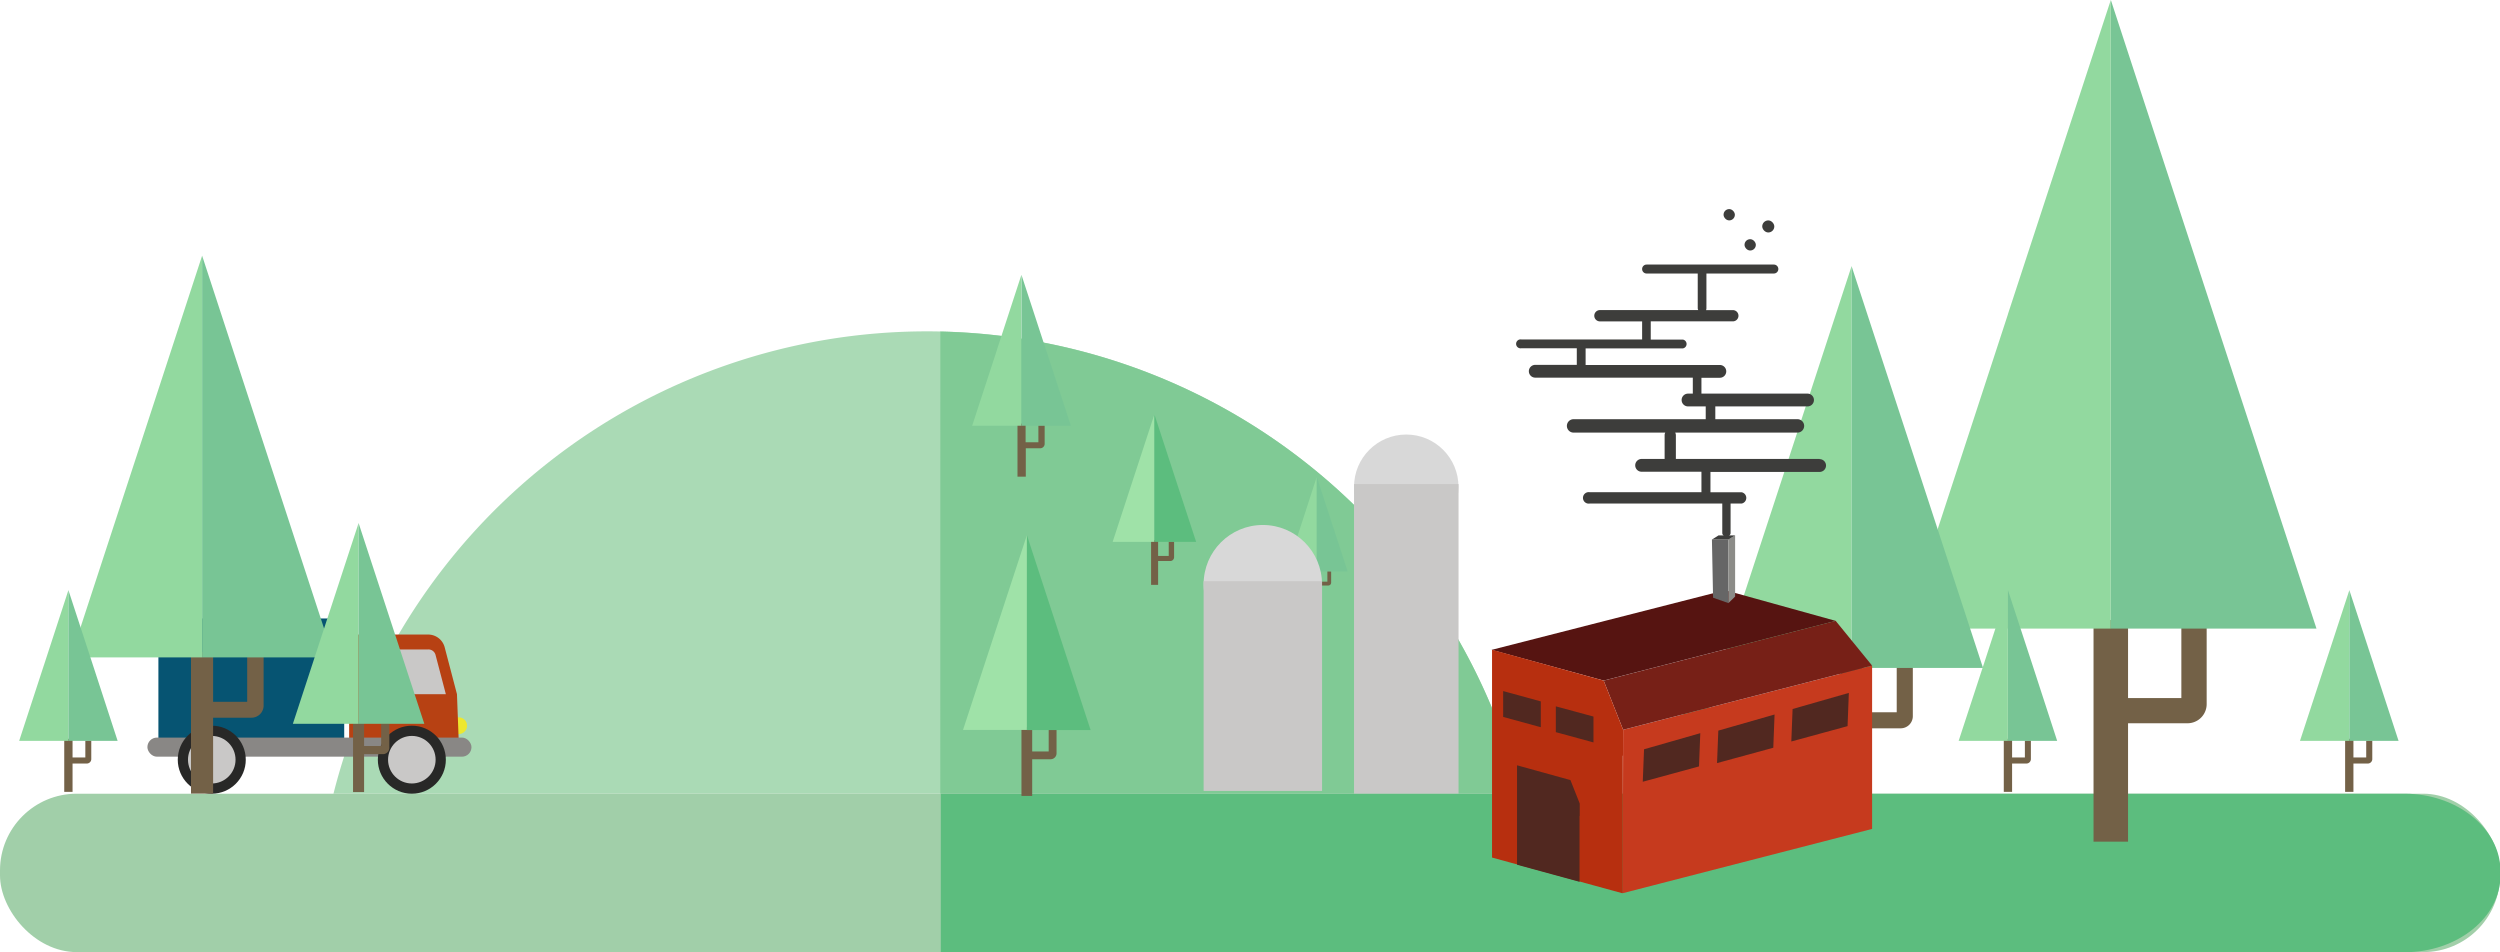 <svg xmlns="http://www.w3.org/2000/svg" viewBox="0 0 391.11 148.96">
  <defs>
    <style>
      .a { fill: #aadab5; } .b { fill: #80ca95; } .c { fill: #a1cfa9; } .d { fill: #5cbd7e; } .e { fill: #ede72e; } .f { fill: #b74113; } .g { fill: #c9c8c7; } .h { fill: #065472; } .i { fill: #898785; } .j { fill: #282827; } .k { fill: #736147; } .l { fill: #92d99f; } .m { fill: #78c595; } .n { fill: #9fe2a8; } .o { fill: #d8d8d8; } .p { fill: #c63a1e; } .q { fill: #772017; } .r { fill: #561411; } .s { fill: #b72f0f; } .t { fill: #512820; } .u { fill: #666; } .v { fill: #8c8c88; } .w { fill: #3d3d3b; }
    </style>
  </defs>
  <path class="a" d="M237.87 124.17a95.76 95.76 0 0 0-185.7 0z"/>
  <path class="b" d="M147.1 124.15h90.77a95.76 95.76 0 0 0-90.76-72.28z"/>
  <rect class="c" y="124.17" width="391.11" height="24.78" rx="12" ry="12"/>
  <path class="d" d="M376.18 124.17h-229v24.8h229c8.24 0 15-5.4 15-12v-.8c-.07-6.6-6.8-12-15-12z"/>
  <g>
    <circle class="e" cx="71.76" cy="113.53" r="1.31"/>
    <path class="f" d="M71.76 115.8H54.62V99.27h12.33a2.68 2.68 0 0 1 2.6 1.93l1.94 7.4z"/>
    <path class="g" d="M69.75 108.6H56.18v-7H67a1.15 1.15 0 0 1 1.13.83z"/>
    <path class="h" d="M29.1 96.76h24.75v18.87H24.78V101.1a4.33 4.33 0 0 1 4.33-4.34z"/>
    <rect class="i" x="23.06" y="115.39" width="50.7" height="2.99" rx="1.49" ry="1.49"/>
    <circle class="j" cx="33.13" cy="118.85" r="5.32"/>
    <circle class="g" cx="33.13" cy="118.85" r="3.72"/>
    <circle class="j" cx="64.43" cy="118.85" r="5.32"/>
    <circle class="g" cx="64.43" cy="118.85" r="3.72"/>
    <path class="j" d="M56.2 109.55h3.34v.84H56.2z"/>
  </g>
  <g>
    <path class="k" d="M341.26 98.16v11.05h-8.34V97h-5.4v34.67h5.4v-18.52h9.3a3 3 0 0 0 3-3v-12z"/>
    <path class="l" d="M314.13 49.17l-16.08 49.17h32.17V0l-16.1 49.17"/>
    <path class="m" d="M346.3 49.17L330.23 0v98.34h32.17l-16.1-49.17"/>
    <path class="k" d="M296.73 104.37v7.06h-5.33v-7.8h-3.46v22.16h3.46v-11.85h5.95a1.9 1.9 0 0 0 1.9-1.9v-7.68z"/>
    <path class="l" d="M279.4 73.06l-10.3 31.43h20.57V41.63L279.4 73.06"/>
    <path class="m" d="M299.95 73.06l-10.28-31.42v62.85h20.56l-10.28-31.44"/>
    <path class="k" d="M38.67 102.74v7.05h-5.33V102h-3.46v22.15h3.46v-11.87h6a1.9 1.9 0 0 0 1.9-1.9v-7.67z"/>
    <path class="l" d="M21.34 71.43l-10.28 31.42h20.56V40L21.34 71.44"/>
    <path class="m" d="M41.9 71.43L31.62 40v62.85h20.56L41.9 71.43"/>
    <path class="k" d="M59.63 113.18v3.53h-2.67v-3.9h-1.73v11.1h1.73v-5.93h3a1 1 0 0 0 .95-1v-3.8z"/>
    <path class="l" d="M50.96 97.53l-5.14 15.7H56.1v-31.4l-5.14 15.7"/>
    <path class="m" d="M61.24 97.53l-5.14-15.7v31.4h10.28l-5.14-15.7"/>
    <path class="k" d="M13.35 115.86v2.64h-2v-2.92h-1.3v8.3h1.3v-4.43h2.23a.7.7 0 0 0 .7-.7v-2.9z"/>
    <path class="l" d="M6.85 104.12L3 115.9h7.7V92.33l-3.85 11.8"/>
    <path class="m" d="M14.56 104.12l-3.86-11.8v23.58h7.7l-3.84-11.78"/>
    <g>
      <path class="k" d="M316.78 115.86v2.64h-2v-2.92h-1.3v8.3h1.3v-4.43H317a.7.7 0 0 0 .72-.7v-2.9z"/>
      <path class="l" d="M310.28 104.12l-3.86 11.78h7.7V92.33l-3.84 11.8"/>
      <path class="m" d="M318 104.12l-3.87-11.8v23.58h7.7L318 104.12"/>
    </g>
    <g>
      <path class="k" d="M370.18 115.86v2.64h-2v-2.92h-1.3v8.3h1.3v-4.43h2.23a.7.7 0 0 0 .72-.7v-2.9z"/>
      <path class="l" d="M363.68 104.12l-3.86 11.78h7.72V92.33l-3.86 11.8"/>
      <path class="m" d="M371.4 104.12l-3.86-11.8v23.58h7.7l-3.85-11.78"/>
    </g>
    <g>
      <path class="k" d="M162.45 66.55v2.64h-2v-2.92h-1.27v8.3h1.3v-4.44h2.23a.7.7 0 0 0 .72-.7v-2.9z"/>
      <path class="l" d="M155.95 54.8l-3.86 11.8h7.7V43l-3.85 11.8"/>
      <path class="m" d="M163.66 54.8l-3.85-11.78V66.6h7.72l-3.86-11.8"/>
    </g>
    <g>
      <path class="k" d="M200.85 109.7v1.66h-1.25v-1.84h-.8v5.2h.8v-2.77h1.4a.45.45 0 0 0 .45-.45v-1.8z"/>
      <path class="l" d="M196.78 102.34l-2.4 7.4h4.82V94.95l-2.42 7.38"/>
      <path class="m" d="M201.6 102.34l-2.4-7.38v14.77h4.83l-2.42-7.4"/>
    </g>
    <g>
      <path class="k" d="M207.66 89.35V91h-1.26V89.2h-.8v5.2h.8V91.6h1.4a.45.45 0 0 0 .45-.44v-1.8z"/>
      <path class="l" d="M203.6 82l-2.43 7.38H206V74.6l-2.4 7.4"/>
      <path class="m" d="M208.42 82L206 74.6V89.4h4.83l-2.4-7.38"/>
    </g>
    <g>
      <path class="k" d="M267.18 119.56v1.66h-1.25v-1.83h-.8v5.2h.8v-2.8h1.4a.45.45 0 0 0 .44-.44v-1.8z"/>
      <path class="l" d="M263.1 112.2l-2.4 7.4h4.83V104.8l-2.42 7.38"/>
      <path class="m" d="M267.94 112.2l-2.4-7.38v14.77h4.82l-2.42-7.4"/>
    </g>
    <g>
      <path class="k" d="M164.06 114.13v3.43h-2.58v-3.8h-1.68v10.76h1.68v-5.74h2.88a.93.93 0 0 0 .93-.92v-3.73z"/>
      <path class="n" d="M155.66 98.95l-5 15.24h10V83.7l-5 15.25"/>
      <path class="d" d="M165.63 98.95l-4.98-15.24v30.5h9.97l-5-15.25"/>
    </g>
    <g>
      <path class="k" d="M182.84 84.73v2.24h-1.66V84.5h-1.1v7h1.1v-3.73h1.9a.6.6 0 0 0 .6-.6v-2.44z"/>
      <path class="n" d="M177.33 74.8l-3.26 9.97h6.53V64.82l-3.27 9.98"/>
      <path class="d" d="M183.86 74.8l-3.26-9.98v19.95h6.53l-3.27-9.97"/>
    </g>
  </g>
  <g>
    <circle class="o" cx="220" cy="76.15" r="8.17"/>
    <path class="g" d="M211.83 75.73h16.35v48.42h-16.35z"/>
    <circle class="o" cx="197.56" cy="91.39" r="9.26"/>
    <path class="g" d="M188.3 90.92h18.53v32.82H188.3z"/>
    <g>
      <path class="p" d="M253.88 139.73l39-10.05v-25.55l-38.95 10.04-.05 25.56"/>
      <path class="q" d="M250.88 106.48l36.3-9.35 5.7 7-38.95 10.04-3.05-7.7"/>
      <path class="r" d="M269.88 92.33l-36.54 9.34 17.54 4.8 36.3-9.34-17.3-4.8"/>
      <path class="s" d="M250.88 106.48l-17.36-4.8h-.1v32.48l20.34 5.57h.12v-21.5l.05-.03v-4.03l-3.05-7.7"/>
      <path class="t" d="M245.68 122.04l-8.3-2.3h-.05v15.54l9.73 2.66h.05v-10.28l.03-.02v-1.93l-1.45-3.66M235.16 108.1v4.06l5.86 1.6h.03v-4.03l-5.9-1.62M243.4 110.5v4.04l5.86 1.6h.03v-4.04l-5.9-1.6M280.44 110.92l-.2 5.08 8.8-2.4.2-5.2-8.8 2.52M257.2 117.22l-.2 5.08 8.8-2.4.2-5.2-8.8 2.52M268.82 114.3l-.2 5.08 8.8-2.4.2-5.2-8.8 2.52"/>
      <path class="u" d="M270.4 94.35l-2.4-.84-.18-9.1h2.58v9.95"/>
      <path class="v" d="M270.4 84.4l1.05-.65v9.58l-1.05 1.02V84.4"/>
      <path class="w" d="M268.87 83.75l-1.05.66h2.58l1.05-.65h-2.58"/>
    </g>
    <g>
      <rect class="w" x="272.92" y="37.42" width="1.77" height="1.77" rx=".88" ry=".88"/>
      <rect class="w" x="275.69" y="34.48" width="1.89" height="1.89" rx=".95" ry=".95"/>
      <rect class="w" x="269.64" y="32.71" width="1.77" height="1.77" rx=".88" ry=".88"/>
      <path class="w" d="M284.66 71.8h-22.48v-3.74a1 1 0 0 0-.1-.38h19.12a1.05 1.05 0 1 0 0-2.1h-12.85v-2h14.43a1 1 0 0 0 0-2h-16.6V59.1h2.88a1 1 0 0 0 0-2h-21v-2.6h15.24a.7.7 0 0 0 0-1.37h-5.05v-2.86H271a.88.88 0 1 0 0-1.75h-4.1a.78.78 0 0 0 .06-.3v-5.43h10.55a.7.7 0 0 0 0-1.4H257.6a.7.7 0 0 0 0 1.4h8v5.42a.65.65 0 0 0 .08.3H250.3a.88.88 0 1 0 0 1.77h6.6v2.83h-18.87a.7.7 0 1 0 0 1.37h8.65v2.6h-6.5a1 1 0 1 0 0 2h24.65v2.5h-.75a1 1 0 0 0 0 2h2.77v2h-20.67a1.05 1.05 0 1 0 0 2.1h14.34a.82.82 0 0 0-.1.38v3.74h-3.6a1 1 0 1 0 0 2h9.36a.53.53 0 0 0 0 .12V77h-17.5a.9.9 0 1 0 0 1.78h20.76v4.65a.66.66 0 0 0 1.3 0v-4.65h1.72a.9.9 0 0 0 0-1.77h-4.87v-3.06-.12h17.08a1 1 0 0 0 0-2z"/>
    </g>
  </g>
</svg>
